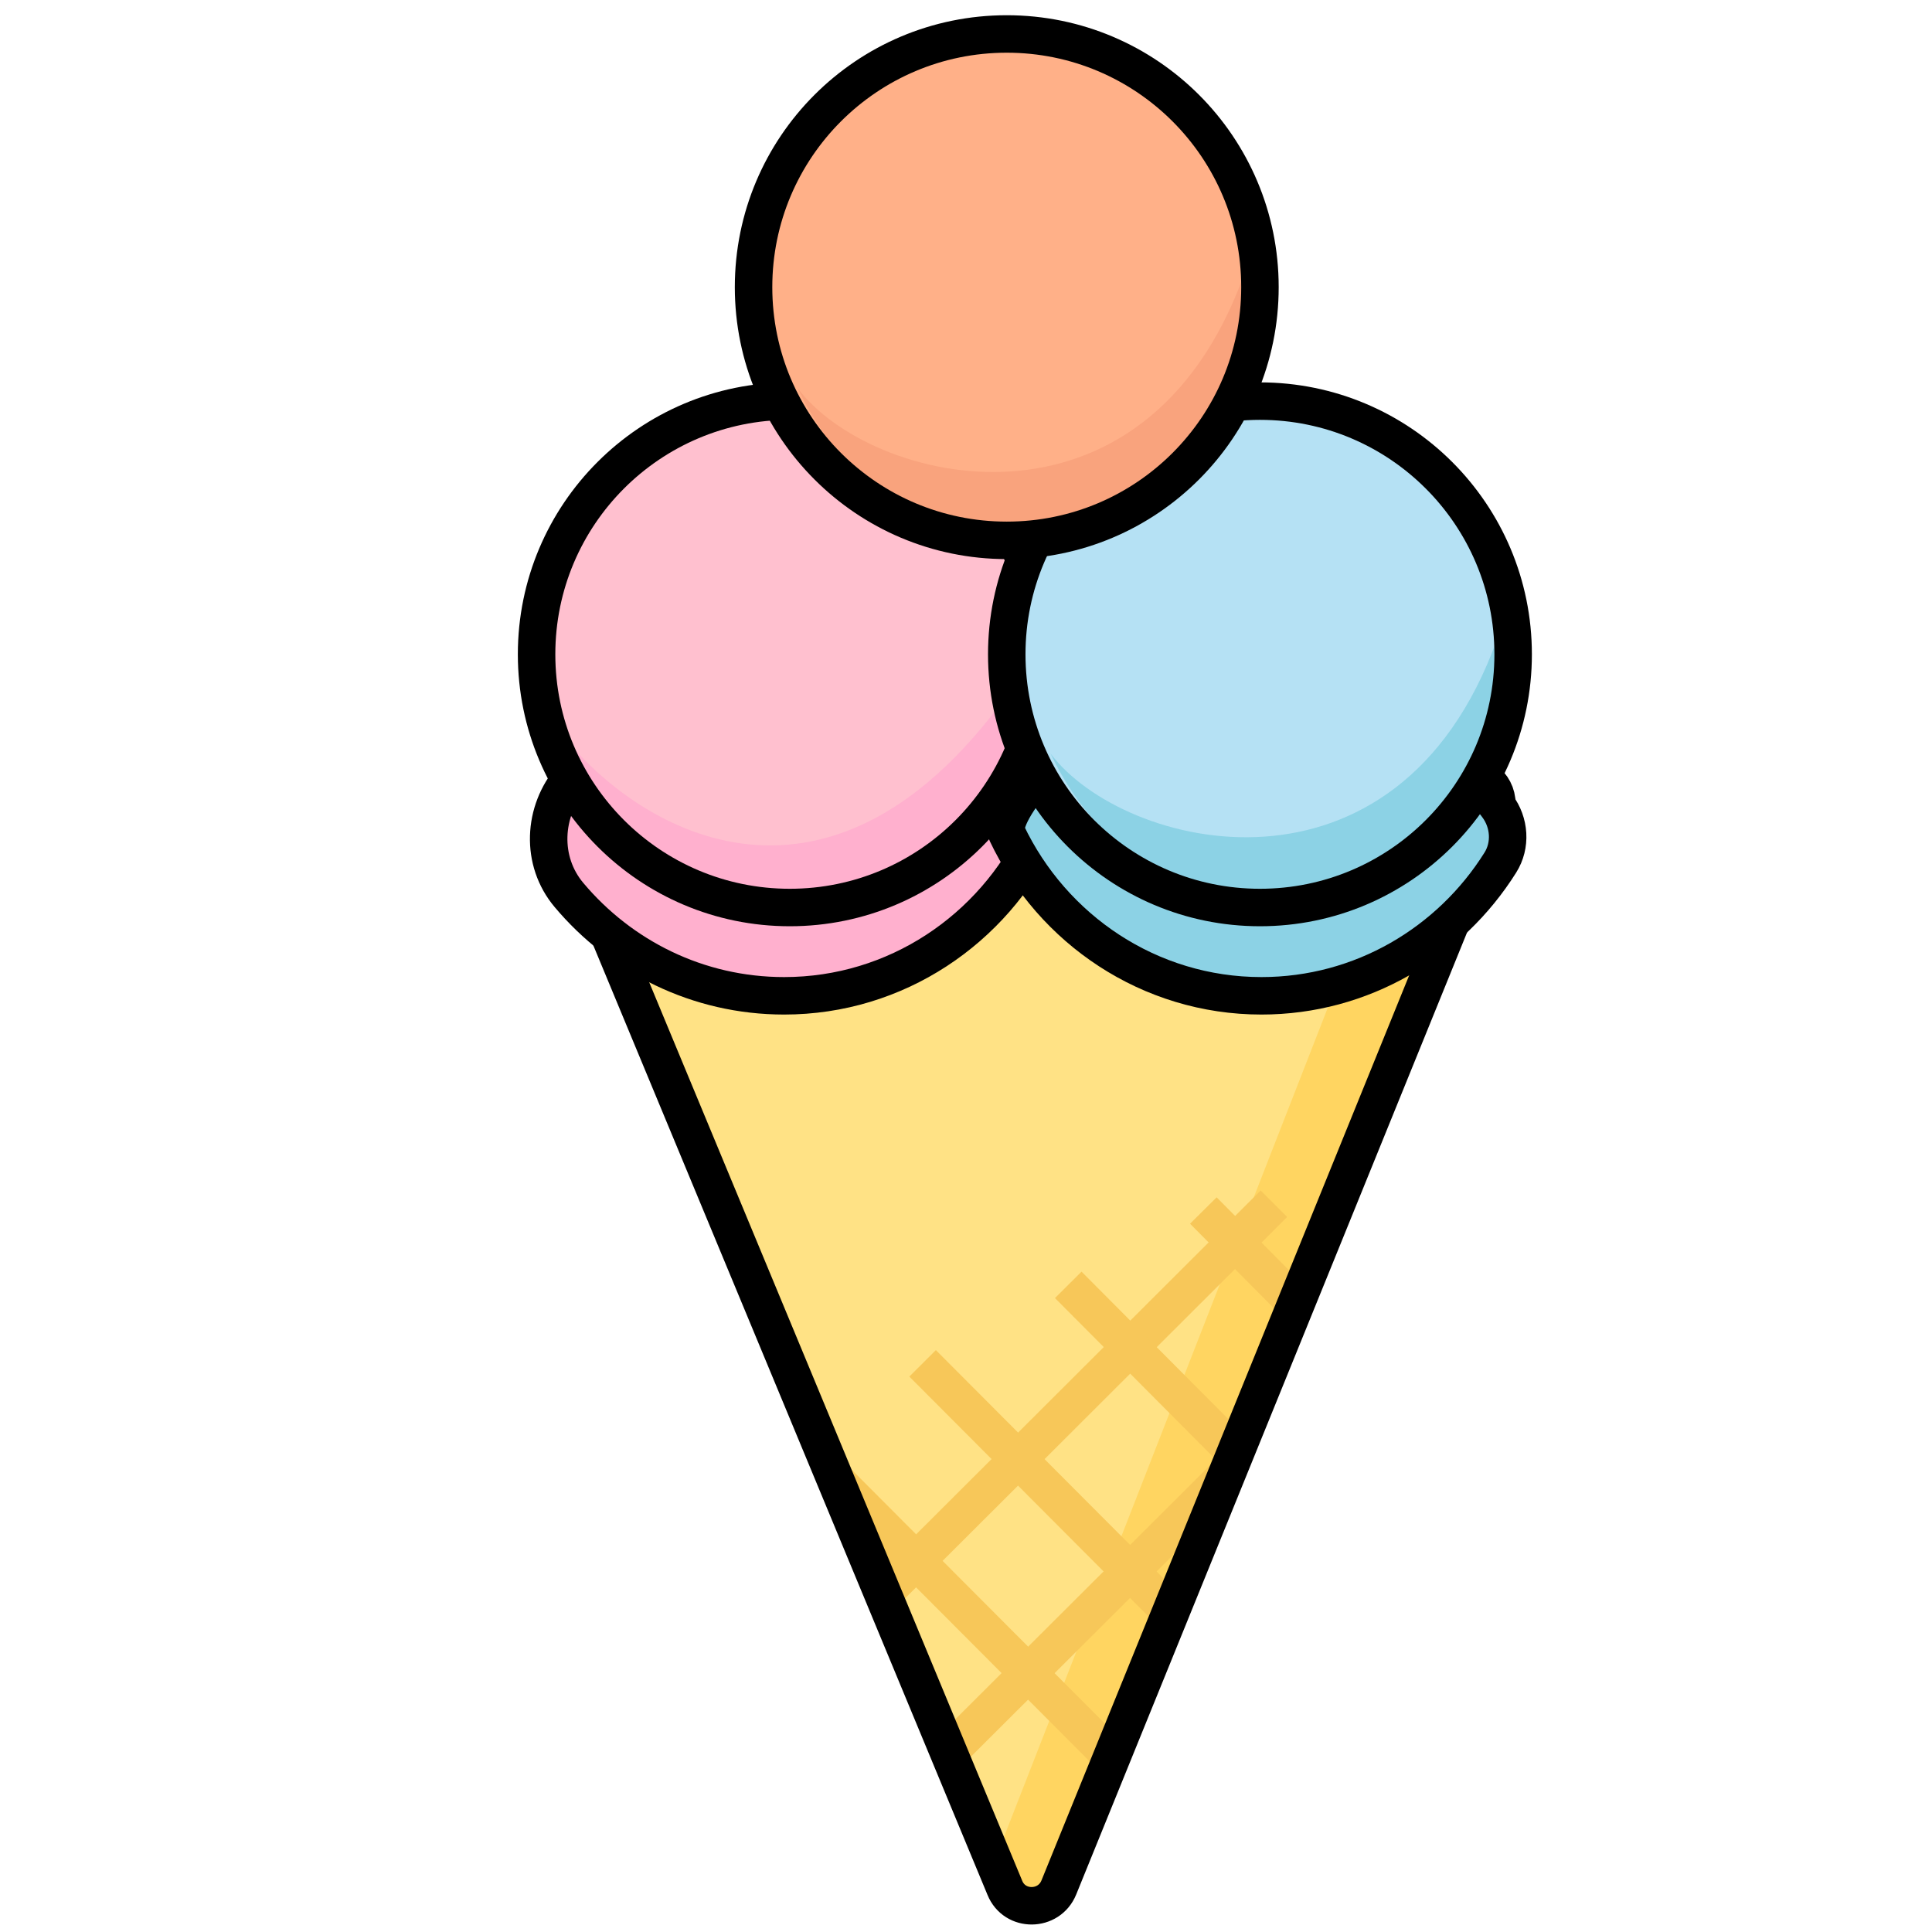 <?xml version="1.0" encoding="utf-8"?>
<!-- Generator: Adobe Illustrator 21.1.0, SVG Export Plug-In . SVG Version: 6.00 Build 0)  -->
<svg version="1.1" id="Layer_1" xmlns="http://www.w3.org/2000/svg" xmlns:xlink="http://www.w3.org/1999/xlink" x="0px" y="0px"
	 viewBox="0 0 512 512" style="enable-background:new 0 0 512 512;" xml:space="preserve">
<style type="text/css">
	.st0{fill:#FFE285;}
	.st1{fill:#FFD561;}
	.st2{fill:none;stroke:#F7C759;stroke-width:9.931;stroke-miterlimit:10;}
	.st3{fill:none;stroke:#000000;stroke-width:9.931;stroke-miterlimit:10;}
	.st4{fill:none;stroke:#000000;stroke-width:4.965;stroke-miterlimit:10;}
	.st5{fill:#FFB0CE;stroke:#000000;stroke-width:9.931;stroke-miterlimit:10;}
	.st6{fill:#8CD2E5;stroke:#000000;stroke-width:9.931;stroke-miterlimit:10;}
	.st7{fill:#FFC0CF;}
	.st8{fill:#FFB0CE;}
	.st9{fill:#B5E1F4;}
	.st10{fill:#8CD2E5;}
	.st11{fill:#FFB088;}
	.st12{fill:#F9A37D;}
</style>
<path class="st0" d="M148.6,216.8c-2.1-5.1,1.6-10.7,7.1-10.7l116.6-0.5l116.6-0.4c5.5,0,9.3,5.6,7.2,10.7L337,361.4l-56.4,138.8
	c-2.6,6.4-11.7,6.5-14.3,0.1l-57.4-138.3L148.6,216.8z"/>
<polygon class="st1" points="394.3,220.3 393.6,221.9 278.9,502.7 262.2,496.7 368.5,224.5 394.3,205.2 "/>
<line class="st2" x1="337.6" y1="319" x2="232.3" y2="424.1"/>
<line class="st2" x1="324.9" y1="391.1" x2="251.4" y2="464.4"/>
<line class="st2" x1="327.1" y1="384.7" x2="283.1" y2="340.5"/>
<line class="st2" x1="343.2" y1="345.3" x2="318.9" y2="320.8"/>
<line class="st2" x1="309.4" y1="426.4" x2="244.5" y2="361.3"/>
<line class="st2" x1="293.4" y1="464.4" x2="221.4" y2="392.2"/>
<path class="st3" d="M148.6,216.8c-2.1-5.1,1.6-10.7,7.1-10.7l116.6-0.5l116.6-0.4c5.5,0,9.3,5.6,7.2,10.7L337,361.4l-56.4,138.8
	c-2.6,6.4-11.7,6.5-14.3,0.1l-57.4-138.3L148.6,216.8z"/>
<path class="st4" d="M399.1,222.8"/>
<path class="st4" d="M424.1,248"/>
<path class="st4" d="M182.6,300.4"/>
<path class="st4" d="M256.3,226.9"/>
<path class="st4" d="M288.9,225.6"/>
<path class="st4" d="M361.7,298.6"/>
<path class="st5" d="M275.3,220.8c-12.1,25.5-37.8,43.1-67.5,43.1c-22.9,0-43.3-10.4-57-26.7c-7.6-9-7-22.2,0.7-31.1
	C212.3,135.6,279.7,211.5,275.3,220.8z"/>
<path class="st6" d="M266.8,220.8c12.1,25.5,37.8,43.1,67.5,43.1c26.6,0,50-14.1,63.3-35.3c2.9-4.6,2.5-10.6-0.8-15
	C334.3,130.5,262.2,211.2,266.8,220.8z"/>
<circle class="st7" cx="209.3" cy="173.4" r="67.1"/>
<path class="st8" d="M148,193.4c19.4,25.7,70.5,57.7,118.8-9.1c14.8,8.9-19.3,44.2-19.3,44.2S176.7,265.6,148,193.4z"/>
<circle class="st3" cx="209.3" cy="173.4" r="67.1"/>
<circle class="st9" cx="333.9" cy="173.4" r="67.1"/>
<path class="st10" d="M278.4,199.7c19.4,25.7,91.9,43.1,118.3-30.2c14.8,8.9-21.5,59.1-21.5,59.1S307,259.9,278.4,199.7z"/>
<circle class="st3" cx="333.9" cy="173.4" r="67.1"/>
<circle class="st11" cx="266.8" cy="76.1" r="67.1"/>
<path class="st12" d="M211.4,102.9c19.4,25.7,91.9,43.1,118.3-30.2c14.8,8.9-21.5,59.1-21.5,59.1S240,163.1,211.4,102.9z"/>
<circle class="st3" cx="266.8" cy="76.1" r="67.1"/>
</svg>
